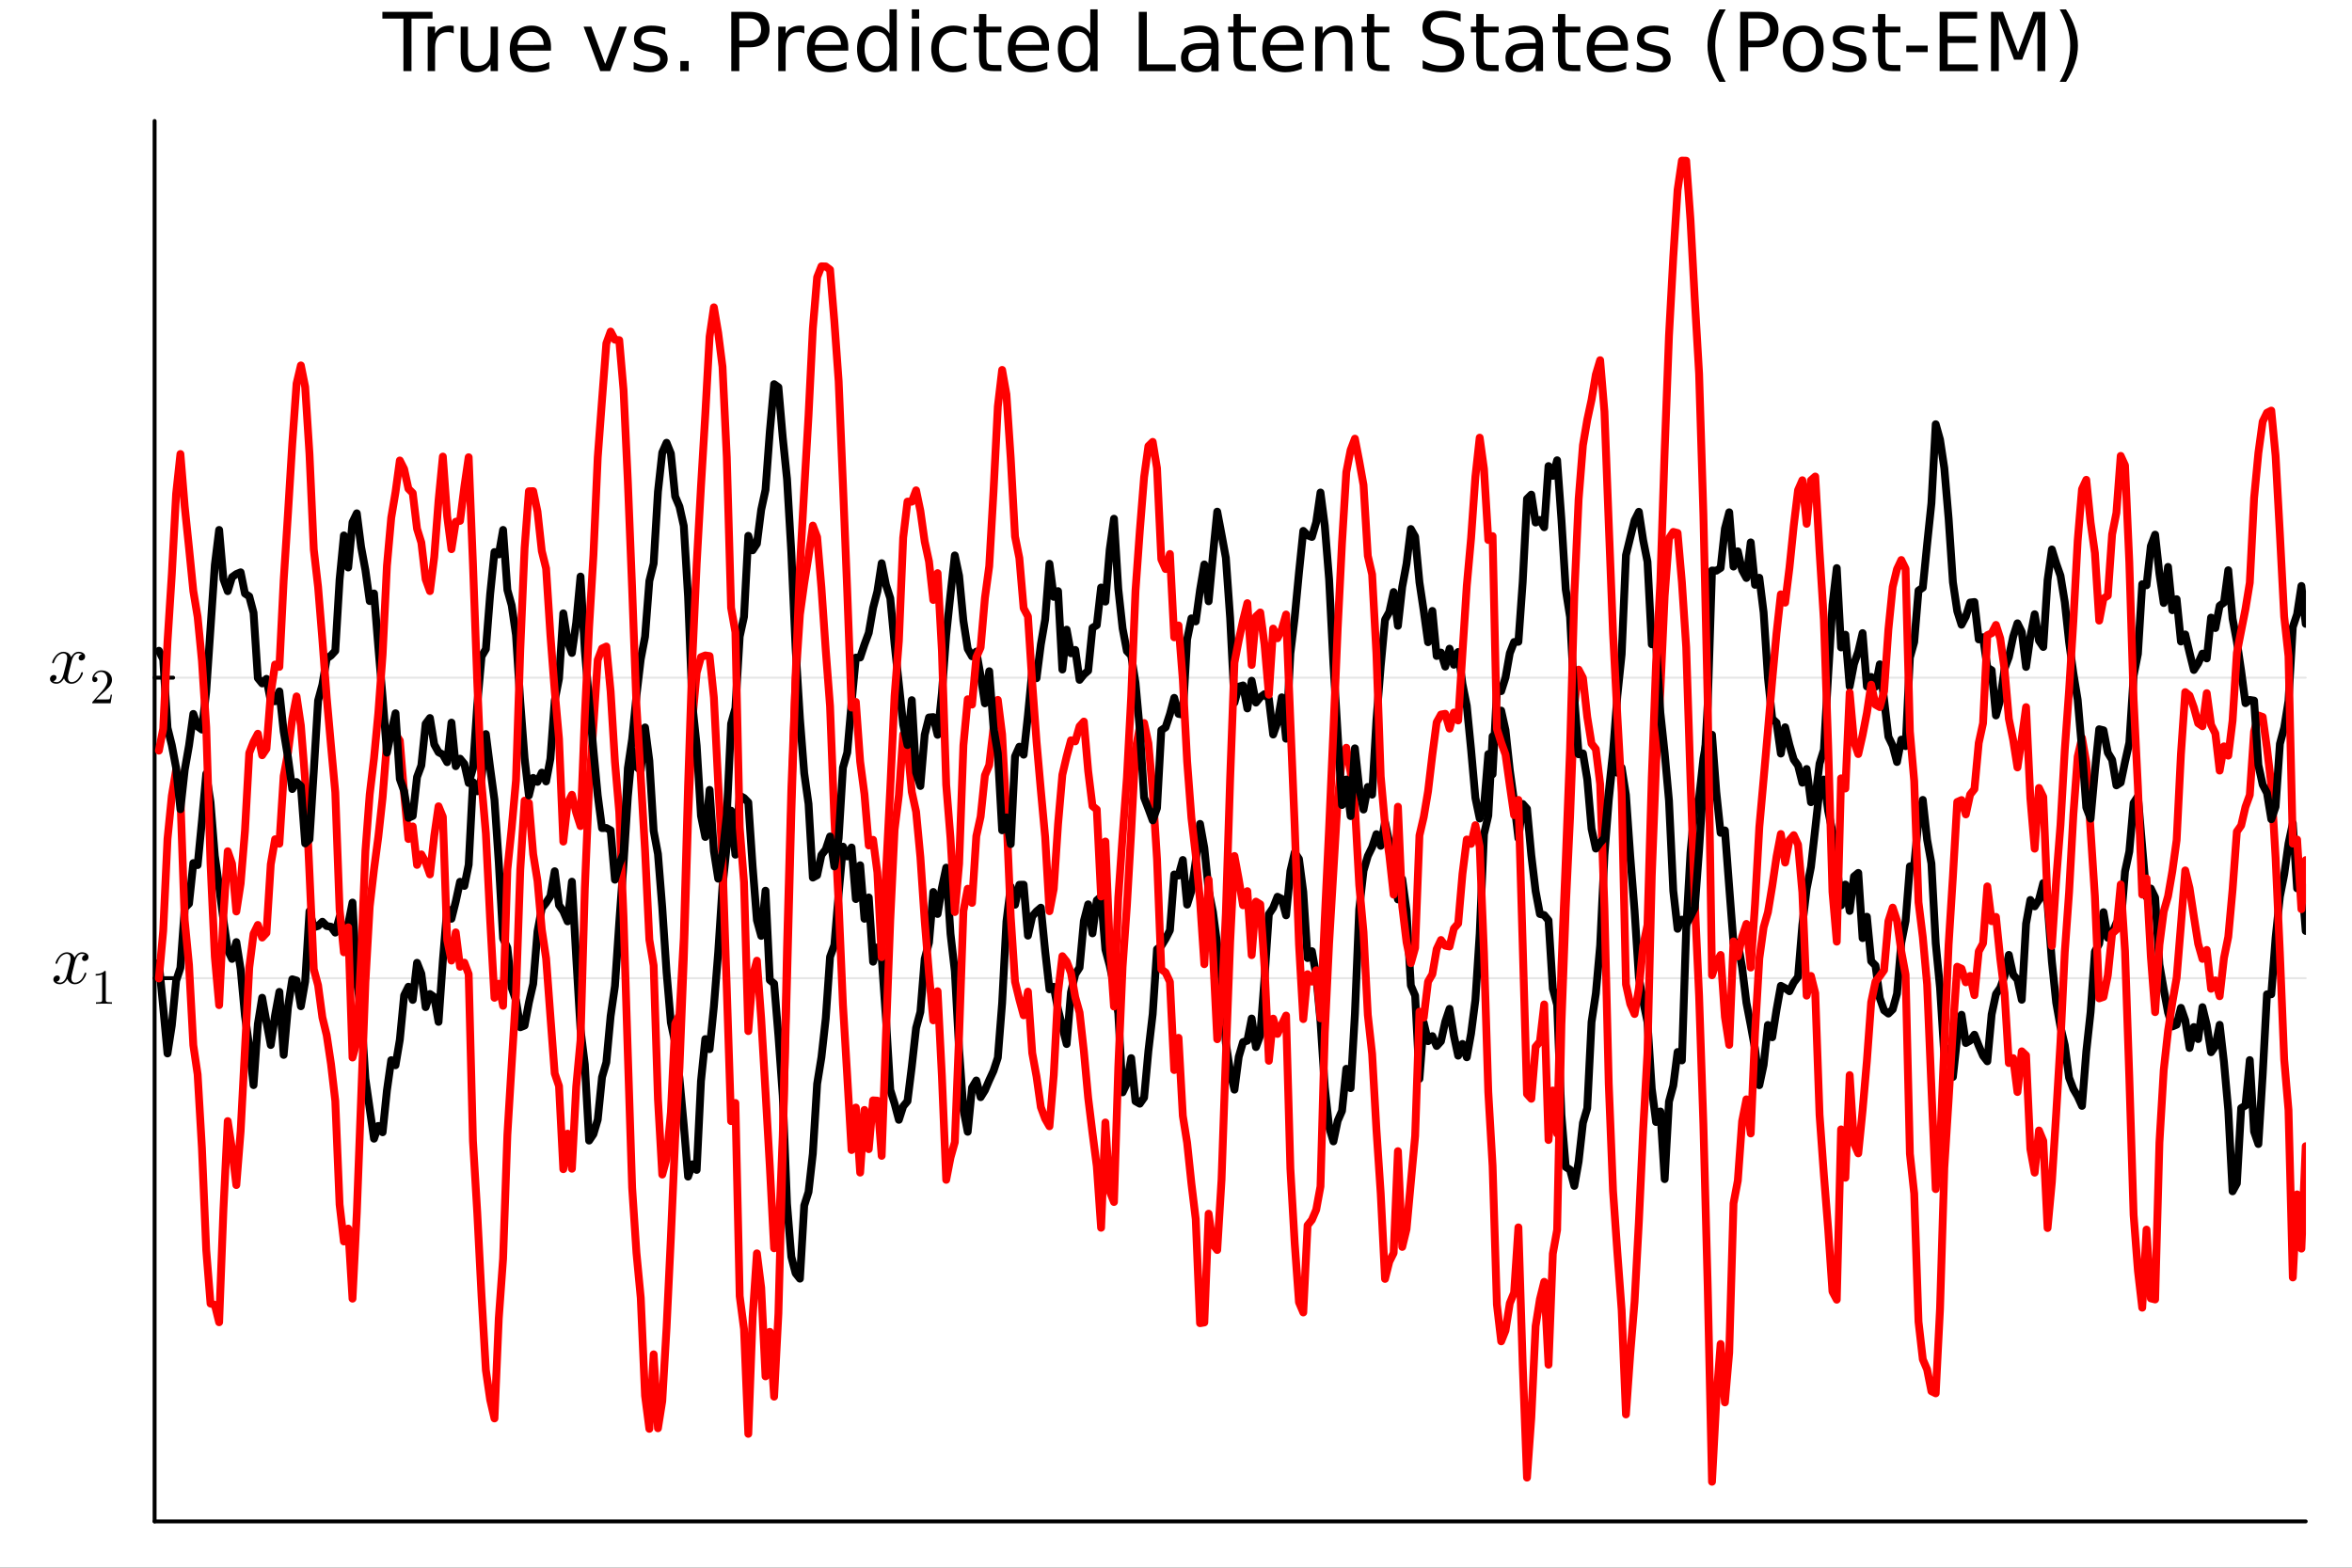 <?xml version="1.0" encoding="utf-8"?>
<svg xmlns="http://www.w3.org/2000/svg" xmlns:xlink="http://www.w3.org/1999/xlink" width="600" height="400" viewBox="0 0 2400 1600">
<rect x="0" y="0" width="2400" height="1600" fill="#333333" stroke="none"/>
<defs>
  <clipPath id="clip490">
    <rect x="0" y="0" width="2400" height="1600"/>
  </clipPath>
</defs>
<path clip-path="url(#clip490)" d="M0 1600 L2400 1600 L2400 0 L0 0  Z" fill="#ffffff" fill-rule="evenodd" fill-opacity="1"/>
<defs>
  <clipPath id="clip491">
    <rect x="480" y="0" width="1681" height="1600"/>
  </clipPath>
</defs>
<path clip-path="url(#clip490)" d="M157.754 1552.76 L2352.76 1552.76 L2352.76 123.472 L157.754 123.472  Z" fill="#ffffff" fill-rule="evenodd" fill-opacity="1"/>
<defs>
  <clipPath id="clip492">
    <rect x="157" y="123" width="2196" height="1430"/>
  </clipPath>
</defs>
<polyline clip-path="url(#clip492)" style="stroke:#000000; stroke-linecap:round; stroke-linejoin:round; stroke-width:2; stroke-opacity:0.1; fill:none" points="157.754,998.333 2352.76,998.333 "/>
<polyline clip-path="url(#clip492)" style="stroke:#000000; stroke-linecap:round; stroke-linejoin:round; stroke-width:2; stroke-opacity:0.1; fill:none" points="157.754,691.638 2352.76,691.638 "/>
<polyline clip-path="url(#clip490)" style="stroke:#000000; stroke-linecap:round; stroke-linejoin:round; stroke-width:4; stroke-opacity:1; fill:none" points="157.754,1552.76 2352.76,1552.76 "/>
<polyline clip-path="url(#clip490)" style="stroke:#000000; stroke-linecap:round; stroke-linejoin:round; stroke-width:4; stroke-opacity:1; fill:none" points="157.754,1552.76 157.754,123.472 "/>
<polyline clip-path="url(#clip490)" style="stroke:#000000; stroke-linecap:round; stroke-linejoin:round; stroke-width:4; stroke-opacity:1; fill:none" points="157.754,998.333 176.651,998.333 "/>
<polyline clip-path="url(#clip490)" style="stroke:#000000; stroke-linecap:round; stroke-linejoin:round; stroke-width:4; stroke-opacity:1; fill:none" points="157.754,691.638 176.651,691.638 "/>
<path clip-path="url(#clip490)" d="M90.285 976.655 Q90.285 978.622 89.055 979.747 Q87.825 980.836 86.42 980.836 Q85.085 980.836 84.382 980.063 Q83.68 979.29 83.68 978.306 Q83.68 976.971 84.663 975.812 Q85.647 974.652 87.123 974.406 Q85.682 973.493 83.539 973.493 Q82.134 973.493 80.904 974.231 Q79.71 974.968 78.972 975.917 Q78.269 976.866 77.637 978.236 Q77.039 979.571 76.793 980.379 Q76.583 981.152 76.407 981.995 L73.948 991.833 Q72.753 996.505 72.753 998.157 Q72.753 1000.19 73.737 1001.56 Q74.721 1002.9 76.688 1002.9 Q77.461 1002.9 78.339 1002.69 Q79.218 1002.44 80.342 1001.81 Q81.501 1001.14 82.52 1000.16 Q83.574 999.14 84.593 997.419 Q85.612 995.697 86.279 993.484 Q86.49 992.711 87.193 992.711 Q88.071 992.711 88.071 993.414 Q88.071 994.011 87.579 995.276 Q87.123 996.505 86.104 998.122 Q85.12 999.703 83.82 1001.14 Q82.52 1002.55 80.588 1003.53 Q78.656 1004.52 76.547 1004.52 Q73.526 1004.52 71.523 1002.9 Q69.521 1001.28 68.783 999.035 Q68.607 999.351 68.361 999.773 Q68.115 1000.19 67.378 1001.14 Q66.675 1002.06 65.867 1002.76 Q65.059 1003.43 63.794 1003.95 Q62.564 1004.52 61.229 1004.52 Q59.543 1004.52 58.032 1004.02 Q56.556 1003.53 55.502 1002.41 Q54.448 1001.28 54.448 999.738 Q54.448 998.016 55.608 996.822 Q56.802 995.592 58.419 995.592 Q59.437 995.592 60.245 996.189 Q61.089 996.787 61.089 998.086 Q61.089 999.527 60.105 1000.62 Q59.121 1001.71 57.716 1001.99 Q59.156 1002.9 61.299 1002.9 Q63.618 1002.9 65.445 1000.86 Q67.272 998.824 68.15 995.416 Q70.329 987.23 71.172 983.576 Q72.015 979.887 72.015 978.306 Q72.015 976.831 71.629 975.812 Q71.242 974.793 70.575 974.336 Q69.942 973.844 69.345 973.669 Q68.783 973.493 68.15 973.493 Q67.097 973.493 65.902 973.914 Q64.743 974.336 63.337 975.32 Q61.967 976.268 60.667 978.236 Q59.367 980.203 58.489 982.909 Q58.313 983.717 57.54 983.717 Q56.697 983.682 56.697 982.979 Q56.697 982.382 57.154 981.152 Q57.645 979.887 58.629 978.306 Q59.648 976.725 60.948 975.32 Q62.283 973.879 64.216 972.896 Q66.183 971.912 68.291 971.912 Q69.24 971.912 70.153 972.123 Q71.102 972.298 72.226 972.825 Q73.385 973.352 74.404 974.512 Q75.423 975.671 76.056 977.358 Q76.477 976.55 77.039 975.777 Q77.637 975.004 78.55 974.055 Q79.499 973.071 80.799 972.509 Q82.134 971.912 83.609 971.912 Q85.05 971.912 86.455 972.298 Q87.861 972.65 89.055 973.809 Q90.285 974.933 90.285 976.655 Z" fill="#000000" fill-rule="nonzero" fill-opacity="1" /><path clip-path="url(#clip490)" d="M97.613 995.692 L97.613 994.118 Q103.663 994.118 106.786 990.896 Q107.647 990.896 107.794 991.093 Q107.942 991.289 107.942 992.199 L107.942 1020.46 Q107.942 1021.96 108.68 1022.42 Q109.418 1022.89 112.639 1022.89 L114.238 1022.89 L114.238 1024.44 Q112.467 1024.29 106.073 1024.29 Q99.679 1024.29 97.933 1024.44 L97.933 1022.89 L99.531 1022.89 Q102.704 1022.89 103.466 1022.45 Q104.228 1021.98 104.228 1020.46 L104.228 994.364 Q101.597 995.692 97.613 995.692 Z" fill="#000000" fill-rule="nonzero" fill-opacity="1" /><path clip-path="url(#clip490)" d="M86.829 669.96 Q86.829 671.928 85.599 673.052 Q84.369 674.141 82.964 674.141 Q81.629 674.141 80.926 673.368 Q80.223 672.595 80.223 671.612 Q80.223 670.276 81.207 669.117 Q82.191 667.958 83.666 667.712 Q82.226 666.798 80.083 666.798 Q78.677 666.798 77.448 667.536 Q76.253 668.274 75.515 669.222 Q74.813 670.171 74.18 671.541 Q73.583 672.876 73.337 673.684 Q73.126 674.457 72.951 675.301 L70.491 685.138 Q69.297 689.811 69.297 691.462 Q69.297 693.5 70.281 694.87 Q71.264 696.205 73.232 696.205 Q74.005 696.205 74.883 695.994 Q75.761 695.748 76.886 695.116 Q78.045 694.448 79.064 693.465 Q80.118 692.446 81.137 690.724 Q82.156 689.003 82.823 686.789 Q83.034 686.016 83.737 686.016 Q84.615 686.016 84.615 686.719 Q84.615 687.316 84.123 688.581 Q83.666 689.811 82.648 691.427 Q81.664 693.008 80.364 694.448 Q79.064 695.854 77.132 696.838 Q75.199 697.821 73.091 697.821 Q70.07 697.821 68.067 696.205 Q66.064 694.589 65.327 692.34 Q65.151 692.657 64.905 693.078 Q64.659 693.5 63.921 694.448 Q63.219 695.362 62.411 696.065 Q61.602 696.732 60.338 697.259 Q59.108 697.821 57.773 697.821 Q56.087 697.821 54.576 697.329 Q53.1 696.838 52.046 695.713 Q50.992 694.589 50.992 693.043 Q50.992 691.322 52.151 690.127 Q53.346 688.897 54.962 688.897 Q55.981 688.897 56.789 689.495 Q57.632 690.092 57.632 691.392 Q57.632 692.832 56.649 693.921 Q55.665 695.011 54.26 695.292 Q55.7 696.205 57.843 696.205 Q60.162 696.205 61.989 694.167 Q63.816 692.13 64.694 688.722 Q66.873 680.536 67.716 676.882 Q68.559 673.193 68.559 671.612 Q68.559 670.136 68.172 669.117 Q67.786 668.098 67.118 667.641 Q66.486 667.15 65.889 666.974 Q65.327 666.798 64.694 666.798 Q63.64 666.798 62.446 667.22 Q61.286 667.641 59.881 668.625 Q58.511 669.574 57.211 671.541 Q55.911 673.509 55.032 676.214 Q54.857 677.022 54.084 677.022 Q53.241 676.987 53.241 676.284 Q53.241 675.687 53.697 674.457 Q54.189 673.193 55.173 671.612 Q56.192 670.031 57.492 668.625 Q58.827 667.185 60.759 666.201 Q62.727 665.217 64.835 665.217 Q65.783 665.217 66.697 665.428 Q67.645 665.604 68.77 666.131 Q69.929 666.658 70.948 667.817 Q71.967 668.977 72.599 670.663 Q73.021 669.855 73.583 669.082 Q74.18 668.309 75.094 667.36 Q76.042 666.377 77.342 665.815 Q78.677 665.217 80.153 665.217 Q81.594 665.217 82.999 665.604 Q84.404 665.955 85.599 667.114 Q86.829 668.239 86.829 669.96 Z" fill="#000000" fill-rule="nonzero" fill-opacity="1" /><path clip-path="url(#clip490)" d="M94.156 717.747 Q94.156 716.837 94.23 716.566 Q94.329 716.296 94.722 715.878 L104.387 705.106 Q109.675 699.154 109.675 693.965 Q109.675 690.596 107.904 688.185 Q106.158 685.775 102.936 685.775 Q100.723 685.775 98.854 687.128 Q96.985 688.481 96.124 690.891 Q96.272 690.842 96.788 690.842 Q98.042 690.842 98.731 691.629 Q99.444 692.416 99.444 693.473 Q99.444 694.826 98.559 695.49 Q97.698 696.129 96.837 696.129 Q96.493 696.129 96.026 696.055 Q95.583 695.982 94.87 695.293 Q94.156 694.58 94.156 693.326 Q94.156 689.809 96.813 687.005 Q99.493 684.201 103.576 684.201 Q108.199 684.201 111.224 686.956 Q114.274 689.686 114.274 693.965 Q114.274 695.465 113.807 696.842 Q113.364 698.195 112.749 699.253 Q112.159 700.31 110.536 702.007 Q108.913 703.704 107.609 704.909 Q106.306 706.114 103.379 708.672 L98.042 713.861 L107.117 713.861 Q111.544 713.861 111.888 713.468 Q112.38 712.754 112.995 708.992 L114.274 708.992 L112.848 717.747 L94.156 717.747 Z" fill="#000000" fill-rule="nonzero" fill-opacity="1" /><path clip-path="url(#clip490)" d="M390.184 12.096 L441.347 12.096 L441.347 18.983 L419.877 18.983 L419.877 72.576 L411.654 72.576 L411.654 18.983 L390.184 18.983 L390.184 12.096 Z" fill="#000000" fill-rule="nonzero" fill-opacity="1" /><path clip-path="url(#clip490)" d="M463.019 34.173 Q461.764 33.444 460.265 33.12 Q458.807 32.756 457.024 32.756 Q450.705 32.756 447.302 36.888 Q443.94 40.979 443.94 48.676 L443.94 72.576 L436.446 72.576 L436.446 27.206 L443.94 27.206 L443.94 34.254 Q446.289 30.122 450.057 28.138 Q453.824 26.112 459.212 26.112 Q459.981 26.112 460.913 26.234 Q461.845 26.315 462.979 26.517 L463.019 34.173 Z" fill="#000000" fill-rule="nonzero" fill-opacity="1" /><path clip-path="url(#clip490)" d="M470.068 54.671 L470.068 27.206 L477.522 27.206 L477.522 54.387 Q477.522 60.828 480.033 64.069 Q482.545 67.269 487.568 67.269 Q493.604 67.269 497.088 63.421 Q500.612 59.573 500.612 52.929 L500.612 27.206 L508.066 27.206 L508.066 72.576 L500.612 72.576 L500.612 65.608 Q497.898 69.74 494.292 71.766 Q490.728 73.751 485.988 73.751 Q478.17 73.751 474.119 68.89 Q470.068 64.029 470.068 54.671 M488.824 26.112 L488.824 26.112 Z" fill="#000000" fill-rule="nonzero" fill-opacity="1" /><path clip-path="url(#clip490)" d="M562.226 48.028 L562.226 51.673 L527.955 51.673 Q528.442 59.37 532.573 63.421 Q536.746 67.431 544.159 67.431 Q548.453 67.431 552.463 66.378 Q556.514 65.325 560.484 63.218 L560.484 70.267 Q556.474 71.968 552.261 72.86 Q548.048 73.751 543.713 73.751 Q532.857 73.751 526.497 67.431 Q520.178 61.112 520.178 50.337 Q520.178 39.197 526.173 32.675 Q532.209 26.112 542.417 26.112 Q551.572 26.112 556.879 32.026 Q562.226 37.9 562.226 48.028 M554.772 45.84 Q554.691 39.723 551.329 36.077 Q548.007 32.431 542.498 32.431 Q536.26 32.431 532.492 35.956 Q528.766 39.48 528.199 45.88 L554.772 45.84 Z" fill="#000000" fill-rule="nonzero" fill-opacity="1" /><path clip-path="url(#clip490)" d="M595.484 27.206 L603.383 27.206 L617.561 65.284 L631.74 27.206 L639.639 27.206 L622.625 72.576 L612.498 72.576 L595.484 27.206 Z" fill="#000000" fill-rule="nonzero" fill-opacity="1" /><path clip-path="url(#clip490)" d="M678.852 28.543 L678.852 35.591 Q675.692 33.971 672.289 33.161 Q668.886 32.35 665.241 32.35 Q659.691 32.35 656.896 34.052 Q654.141 35.753 654.141 39.156 Q654.141 41.749 656.126 43.248 Q658.111 44.706 664.106 46.043 L666.658 46.61 Q674.598 48.311 677.92 51.43 Q681.282 54.509 681.282 60.059 Q681.282 66.378 676.259 70.064 Q671.276 73.751 662.526 73.751 Q658.881 73.751 654.911 73.022 Q650.981 72.333 646.606 70.915 L646.606 63.218 Q650.738 65.365 654.749 66.459 Q658.759 67.512 662.689 67.512 Q667.955 67.512 670.79 65.73 Q673.626 63.907 673.626 60.626 Q673.626 57.588 671.56 55.967 Q669.535 54.347 662.608 52.848 L660.015 52.24 Q653.088 50.782 650.009 47.785 Q646.931 44.746 646.931 39.48 Q646.931 33.08 651.468 29.596 Q656.005 26.112 664.349 26.112 Q668.481 26.112 672.127 26.72 Q675.773 27.327 678.852 28.543 Z" fill="#000000" fill-rule="nonzero" fill-opacity="1" /><path clip-path="url(#clip490)" d="M694.205 62.287 L702.752 62.287 L702.752 72.576 L694.205 72.576 L694.205 62.287 Z" fill="#000000" fill-rule="nonzero" fill-opacity="1" /><path clip-path="url(#clip490)" d="M754.401 18.82 L754.401 41.546 L764.69 41.546 Q770.402 41.546 773.521 38.589 Q776.64 35.632 776.64 30.163 Q776.64 24.735 773.521 21.778 Q770.402 18.82 764.69 18.82 L754.401 18.82 M746.218 12.096 L764.69 12.096 Q774.858 12.096 780.043 16.714 Q785.269 21.292 785.269 30.163 Q785.269 39.115 780.043 43.693 Q774.858 48.271 764.69 48.271 L754.401 48.271 L754.401 72.576 L746.218 72.576 L746.218 12.096 Z" fill="#000000" fill-rule="nonzero" fill-opacity="1" /><path clip-path="url(#clip490)" d="M820.755 34.173 Q819.499 33.444 818 33.12 Q816.542 32.756 814.759 32.756 Q808.44 32.756 805.037 36.888 Q801.675 40.979 801.675 48.676 L801.675 72.576 L794.181 72.576 L794.181 27.206 L801.675 27.206 L801.675 34.254 Q804.025 30.122 807.792 28.138 Q811.559 26.112 816.947 26.112 Q817.717 26.112 818.648 26.234 Q819.58 26.315 820.714 26.517 L820.755 34.173 Z" fill="#000000" fill-rule="nonzero" fill-opacity="1" /><path clip-path="url(#clip490)" d="M865.558 48.028 L865.558 51.673 L831.287 51.673 Q831.773 59.37 835.905 63.421 Q840.078 67.431 847.491 67.431 Q851.785 67.431 855.795 66.378 Q859.846 65.325 863.816 63.218 L863.816 70.267 Q859.806 71.968 855.593 72.86 Q851.38 73.751 847.045 73.751 Q836.189 73.751 829.829 67.431 Q823.509 61.112 823.509 50.337 Q823.509 39.197 829.505 32.675 Q835.541 26.112 845.749 26.112 Q854.904 26.112 860.211 32.026 Q865.558 37.9 865.558 48.028 M858.104 45.84 Q858.023 39.723 854.661 36.077 Q851.339 32.431 845.83 32.431 Q839.592 32.431 835.824 35.956 Q832.097 39.48 831.53 45.88 L858.104 45.84 Z" fill="#000000" fill-rule="nonzero" fill-opacity="1" /><path clip-path="url(#clip490)" d="M907.647 34.092 L907.647 9.544 L915.1 9.544 L915.1 72.576 L907.647 72.576 L907.647 65.77 Q905.297 69.821 901.692 71.806 Q898.127 73.751 893.104 73.751 Q884.881 73.751 879.695 67.188 Q874.551 60.626 874.551 49.931 Q874.551 39.237 879.695 32.675 Q884.881 26.112 893.104 26.112 Q898.127 26.112 901.692 28.097 Q905.297 30.041 907.647 34.092 M882.248 49.931 Q882.248 58.155 885.61 62.854 Q889.013 67.512 894.927 67.512 Q900.841 67.512 904.244 62.854 Q907.647 58.155 907.647 49.931 Q907.647 41.708 904.244 37.05 Q900.841 32.35 894.927 32.35 Q889.013 32.35 885.61 37.05 Q882.248 41.708 882.248 49.931 Z" fill="#000000" fill-rule="nonzero" fill-opacity="1" /><path clip-path="url(#clip490)" d="M930.453 27.206 L937.907 27.206 L937.907 72.576 L930.453 72.576 L930.453 27.206 M930.453 9.544 L937.907 9.544 L937.907 18.983 L930.453 18.983 L930.453 9.544 Z" fill="#000000" fill-rule="nonzero" fill-opacity="1" /><path clip-path="url(#clip490)" d="M986.153 28.948 L986.153 35.915 Q982.994 34.173 979.793 33.323 Q976.634 32.431 973.393 32.431 Q966.142 32.431 962.131 37.05 Q958.121 41.627 958.121 49.931 Q958.121 58.236 962.131 62.854 Q966.142 67.431 973.393 67.431 Q976.634 67.431 979.793 66.581 Q982.994 65.689 986.153 63.948 L986.153 70.834 Q983.034 72.292 979.672 73.022 Q976.35 73.751 972.583 73.751 Q962.334 73.751 956.298 67.31 Q950.262 60.869 950.262 49.931 Q950.262 38.832 956.339 32.472 Q962.455 26.112 973.069 26.112 Q976.512 26.112 979.793 26.841 Q983.075 27.53 986.153 28.948 Z" fill="#000000" fill-rule="nonzero" fill-opacity="1" /><path clip-path="url(#clip490)" d="M1006.49 14.324 L1006.49 27.206 L1021.84 27.206 L1021.84 32.999 L1006.49 32.999 L1006.49 57.628 Q1006.49 63.178 1007.99 64.758 Q1009.53 66.338 1014.19 66.338 L1021.84 66.338 L1021.84 72.576 L1014.19 72.576 Q1005.56 72.576 1002.28 69.376 Q998.995 66.135 998.995 57.628 L998.995 32.999 L993.526 32.999 L993.526 27.206 L998.995 27.206 L998.995 14.324 L1006.49 14.324 Z" fill="#000000" fill-rule="nonzero" fill-opacity="1" /><path clip-path="url(#clip490)" d="M1070.45 48.028 L1070.45 51.673 L1036.18 51.673 Q1036.67 59.37 1040.8 63.421 Q1044.97 67.431 1052.39 67.431 Q1056.68 67.431 1060.69 66.378 Q1064.74 65.325 1068.71 63.218 L1068.71 70.267 Q1064.7 71.968 1060.49 72.86 Q1056.27 73.751 1051.94 73.751 Q1041.08 73.751 1034.72 67.431 Q1028.4 61.112 1028.4 50.337 Q1028.4 39.197 1034.4 32.675 Q1040.44 26.112 1050.64 26.112 Q1059.8 26.112 1065.11 32.026 Q1070.45 37.9 1070.45 48.028 M1063 45.84 Q1062.92 39.723 1059.56 36.077 Q1056.23 32.431 1050.72 32.431 Q1044.49 32.431 1040.72 35.956 Q1036.99 39.48 1036.42 45.88 L1063 45.84 Z" fill="#000000" fill-rule="nonzero" fill-opacity="1" /><path clip-path="url(#clip490)" d="M1112.54 34.092 L1112.54 9.544 L1120 9.544 L1120 72.576 L1112.54 72.576 L1112.54 65.77 Q1110.19 69.821 1106.59 71.806 Q1103.02 73.751 1098 73.751 Q1089.78 73.751 1084.59 67.188 Q1079.45 60.626 1079.45 49.931 Q1079.45 39.237 1084.59 32.675 Q1089.78 26.112 1098 26.112 Q1103.02 26.112 1106.59 28.097 Q1110.19 30.041 1112.54 34.092 M1087.14 49.931 Q1087.14 58.155 1090.5 62.854 Q1093.91 67.512 1099.82 67.512 Q1105.74 67.512 1109.14 62.854 Q1112.54 58.155 1112.54 49.931 Q1112.54 41.708 1109.14 37.05 Q1105.74 32.35 1099.82 32.35 Q1093.91 32.35 1090.5 37.05 Q1087.14 41.708 1087.14 49.931 Z" fill="#000000" fill-rule="nonzero" fill-opacity="1" /><path clip-path="url(#clip490)" d="M1162.04 12.096 L1170.23 12.096 L1170.23 65.689 L1199.68 65.689 L1199.68 72.576 L1162.04 72.576 L1162.04 12.096 Z" fill="#000000" fill-rule="nonzero" fill-opacity="1" /><path clip-path="url(#clip490)" d="M1228.56 49.769 Q1219.53 49.769 1216.04 51.835 Q1212.56 53.901 1212.56 58.884 Q1212.56 62.854 1215.15 65.203 Q1217.78 67.512 1222.28 67.512 Q1228.48 67.512 1232.21 63.137 Q1235.97 58.722 1235.97 51.43 L1235.97 49.769 L1228.56 49.769 M1243.43 46.691 L1243.43 72.576 L1235.97 72.576 L1235.97 65.689 Q1233.42 69.821 1229.61 71.806 Q1225.8 73.751 1220.3 73.751 Q1213.33 73.751 1209.2 69.862 Q1205.1 65.933 1205.1 59.37 Q1205.1 51.714 1210.21 47.825 Q1215.35 43.936 1225.52 43.936 L1235.97 43.936 L1235.97 43.207 Q1235.97 38.062 1232.57 35.267 Q1229.21 32.431 1223.09 32.431 Q1219.2 32.431 1215.52 33.363 Q1211.83 34.295 1208.43 36.158 L1208.43 29.272 Q1212.52 27.692 1216.37 26.922 Q1220.21 26.112 1223.86 26.112 Q1233.7 26.112 1238.57 31.216 Q1243.43 36.32 1243.43 46.691 Z" fill="#000000" fill-rule="nonzero" fill-opacity="1" /><path clip-path="url(#clip490)" d="M1266.15 14.324 L1266.15 27.206 L1281.5 27.206 L1281.5 32.999 L1266.15 32.999 L1266.15 57.628 Q1266.15 63.178 1267.65 64.758 Q1269.19 66.338 1273.85 66.338 L1281.5 66.338 L1281.5 72.576 L1273.85 72.576 Q1265.22 72.576 1261.94 69.376 Q1258.66 66.135 1258.66 57.628 L1258.66 32.999 L1253.19 32.999 L1253.19 27.206 L1258.66 27.206 L1258.66 14.324 L1266.15 14.324 Z" fill="#000000" fill-rule="nonzero" fill-opacity="1" /><path clip-path="url(#clip490)" d="M1330.12 48.028 L1330.12 51.673 L1295.84 51.673 Q1296.33 59.37 1300.46 63.421 Q1304.64 67.431 1312.05 67.431 Q1316.34 67.431 1320.35 66.378 Q1324.4 65.325 1328.37 63.218 L1328.37 70.267 Q1324.36 71.968 1320.15 72.86 Q1315.94 73.751 1311.6 73.751 Q1300.75 73.751 1294.39 67.431 Q1288.07 61.112 1288.07 50.337 Q1288.07 39.197 1294.06 32.675 Q1300.1 26.112 1310.31 26.112 Q1319.46 26.112 1324.77 32.026 Q1330.12 37.9 1330.12 48.028 M1322.66 45.84 Q1322.58 39.723 1319.22 36.077 Q1315.9 32.431 1310.39 32.431 Q1304.15 32.431 1300.38 35.956 Q1296.66 39.48 1296.09 45.88 L1322.66 45.84 Z" fill="#000000" fill-rule="nonzero" fill-opacity="1" /><path clip-path="url(#clip490)" d="M1380.06 45.192 L1380.06 72.576 L1372.61 72.576 L1372.61 45.435 Q1372.61 38.994 1370.1 35.794 Q1367.59 32.594 1362.56 32.594 Q1356.53 32.594 1353.04 36.442 Q1349.56 40.29 1349.56 46.934 L1349.56 72.576 L1342.07 72.576 L1342.07 27.206 L1349.56 27.206 L1349.56 34.254 Q1352.23 30.163 1355.84 28.138 Q1359.48 26.112 1364.22 26.112 Q1372.04 26.112 1376.05 30.973 Q1380.06 35.794 1380.06 45.192 Z" fill="#000000" fill-rule="nonzero" fill-opacity="1" /><path clip-path="url(#clip490)" d="M1402.3 14.324 L1402.3 27.206 L1417.66 27.206 L1417.66 32.999 L1402.3 32.999 L1402.3 57.628 Q1402.3 63.178 1403.8 64.758 Q1405.34 66.338 1410 66.338 L1417.66 66.338 L1417.66 72.576 L1410 72.576 Q1401.37 72.576 1398.09 69.376 Q1394.81 66.135 1394.81 57.628 L1394.81 32.999 L1389.34 32.999 L1389.34 27.206 L1394.81 27.206 L1394.81 14.324 L1402.3 14.324 Z" fill="#000000" fill-rule="nonzero" fill-opacity="1" /><path clip-path="url(#clip490)" d="M1490.41 14.081 L1490.41 22.061 Q1485.75 19.833 1481.62 18.739 Q1477.49 17.646 1473.64 17.646 Q1466.96 17.646 1463.31 20.238 Q1459.7 22.831 1459.7 27.611 Q1459.7 31.621 1462.09 33.687 Q1464.52 35.713 1471.25 36.969 L1476.19 37.981 Q1485.35 39.723 1489.68 44.139 Q1494.06 48.514 1494.06 55.886 Q1494.06 64.677 1488.14 69.214 Q1482.27 73.751 1470.88 73.751 Q1466.59 73.751 1461.73 72.778 Q1456.91 71.806 1451.72 69.902 L1451.72 61.477 Q1456.71 64.272 1461.49 65.689 Q1466.27 67.107 1470.88 67.107 Q1477.89 67.107 1481.7 64.353 Q1485.51 61.598 1485.51 56.494 Q1485.51 52.038 1482.75 49.526 Q1480.04 47.015 1473.8 45.759 L1468.82 44.787 Q1459.66 42.964 1455.57 39.075 Q1451.48 35.186 1451.48 28.259 Q1451.48 20.238 1457.11 15.62 Q1462.78 11.002 1472.71 11.002 Q1476.96 11.002 1481.38 11.772 Q1485.79 12.542 1490.41 14.081 Z" fill="#000000" fill-rule="nonzero" fill-opacity="1" /><path clip-path="url(#clip490)" d="M1513.86 14.324 L1513.86 27.206 L1529.22 27.206 L1529.22 32.999 L1513.86 32.999 L1513.86 57.628 Q1513.86 63.178 1515.36 64.758 Q1516.9 66.338 1521.56 66.338 L1529.22 66.338 L1529.22 72.576 L1521.56 72.576 Q1512.93 72.576 1509.65 69.376 Q1506.37 66.135 1506.37 57.628 L1506.37 32.999 L1500.9 32.999 L1500.9 27.206 L1506.37 27.206 L1506.37 14.324 L1513.86 14.324 Z" fill="#000000" fill-rule="nonzero" fill-opacity="1" /><path clip-path="url(#clip490)" d="M1559.64 49.769 Q1550.61 49.769 1547.12 51.835 Q1543.64 53.901 1543.64 58.884 Q1543.64 62.854 1546.23 65.203 Q1548.86 67.512 1553.36 67.512 Q1559.56 67.512 1563.29 63.137 Q1567.05 58.722 1567.05 51.43 L1567.05 49.769 L1559.64 49.769 M1574.51 46.691 L1574.51 72.576 L1567.05 72.576 L1567.05 65.689 Q1564.5 69.821 1560.69 71.806 Q1556.89 73.751 1551.38 73.751 Q1544.41 73.751 1540.28 69.862 Q1536.19 65.933 1536.19 59.37 Q1536.19 51.714 1541.29 47.825 Q1546.43 43.936 1556.6 43.936 L1567.05 43.936 L1567.05 43.207 Q1567.05 38.062 1563.65 35.267 Q1560.29 32.431 1554.17 32.431 Q1550.28 32.431 1546.6 33.363 Q1542.91 34.295 1539.51 36.158 L1539.51 29.272 Q1543.6 27.692 1547.45 26.922 Q1551.29 26.112 1554.94 26.112 Q1564.78 26.112 1569.65 31.216 Q1574.51 36.32 1574.51 46.691 Z" fill="#000000" fill-rule="nonzero" fill-opacity="1" /><path clip-path="url(#clip490)" d="M1597.23 14.324 L1597.23 27.206 L1612.59 27.206 L1612.59 32.999 L1597.23 32.999 L1597.23 57.628 Q1597.23 63.178 1598.73 64.758 Q1600.27 66.338 1604.93 66.338 L1612.59 66.338 L1612.59 72.576 L1604.93 72.576 Q1596.3 72.576 1593.02 69.376 Q1589.74 66.135 1589.74 57.628 L1589.74 32.999 L1584.27 32.999 L1584.27 27.206 L1589.74 27.206 L1589.74 14.324 L1597.23 14.324 Z" fill="#000000" fill-rule="nonzero" fill-opacity="1" /><path clip-path="url(#clip490)" d="M1661.2 48.028 L1661.2 51.673 L1626.93 51.673 Q1627.41 59.37 1631.54 63.421 Q1635.72 67.431 1643.13 67.431 Q1647.42 67.431 1651.43 66.378 Q1655.48 65.325 1659.45 63.218 L1659.45 70.267 Q1655.44 71.968 1651.23 72.86 Q1647.02 73.751 1642.68 73.751 Q1631.83 73.751 1625.47 67.431 Q1619.15 61.112 1619.15 50.337 Q1619.15 39.197 1625.14 32.675 Q1631.18 26.112 1641.39 26.112 Q1650.54 26.112 1655.85 32.026 Q1661.2 37.9 1661.2 48.028 M1653.74 45.84 Q1653.66 39.723 1650.3 36.077 Q1646.98 32.431 1641.47 32.431 Q1635.23 32.431 1631.46 35.956 Q1627.74 39.48 1627.17 45.88 L1653.74 45.84 Z" fill="#000000" fill-rule="nonzero" fill-opacity="1" /><path clip-path="url(#clip490)" d="M1702.35 28.543 L1702.35 35.591 Q1699.19 33.971 1695.79 33.161 Q1692.39 32.35 1688.74 32.35 Q1683.19 32.35 1680.4 34.052 Q1677.64 35.753 1677.64 39.156 Q1677.64 41.749 1679.63 43.248 Q1681.61 44.706 1687.61 46.043 L1690.16 46.61 Q1698.1 48.311 1701.42 51.43 Q1704.78 54.509 1704.78 60.059 Q1704.78 66.378 1699.76 70.064 Q1694.78 73.751 1686.03 73.751 Q1682.38 73.751 1678.41 73.022 Q1674.48 72.333 1670.11 70.915 L1670.11 63.218 Q1674.24 65.365 1678.25 66.459 Q1682.26 67.512 1686.19 67.512 Q1691.46 67.512 1694.29 65.73 Q1697.13 63.907 1697.13 60.626 Q1697.13 57.588 1695.06 55.967 Q1693.04 54.347 1686.11 52.848 L1683.52 52.24 Q1676.59 50.782 1673.51 47.785 Q1670.43 44.746 1670.43 39.48 Q1670.43 33.08 1674.97 29.596 Q1679.51 26.112 1687.85 26.112 Q1691.98 26.112 1695.63 26.72 Q1699.27 27.327 1702.35 28.543 Z" fill="#000000" fill-rule="nonzero" fill-opacity="1" /><path clip-path="url(#clip490)" d="M1760.93 9.625 Q1755.5 18.942 1752.87 28.057 Q1750.23 37.171 1750.23 46.529 Q1750.23 55.886 1752.87 65.082 Q1755.54 74.237 1760.93 83.513 L1754.45 83.513 Q1748.37 73.994 1745.33 64.798 Q1742.34 55.603 1742.34 46.529 Q1742.34 37.495 1745.33 28.34 Q1748.33 19.185 1754.45 9.625 L1760.93 9.625 Z" fill="#000000" fill-rule="nonzero" fill-opacity="1" /><path clip-path="url(#clip490)" d="M1783.9 18.82 L1783.9 41.546 L1794.19 41.546 Q1799.9 41.546 1803.02 38.589 Q1806.14 35.632 1806.14 30.163 Q1806.14 24.735 1803.02 21.778 Q1799.9 18.82 1794.19 18.82 L1783.9 18.82 M1775.71 12.096 L1794.19 12.096 Q1804.35 12.096 1809.54 16.714 Q1814.77 21.292 1814.77 30.163 Q1814.77 39.115 1809.54 43.693 Q1804.35 48.271 1794.19 48.271 L1783.9 48.271 L1783.9 72.576 L1775.71 72.576 L1775.71 12.096 Z" fill="#000000" fill-rule="nonzero" fill-opacity="1" /><path clip-path="url(#clip490)" d="M1840.04 32.431 Q1834.05 32.431 1830.56 37.131 Q1827.08 41.789 1827.08 49.931 Q1827.08 58.074 1830.52 62.773 Q1834.01 67.431 1840.04 67.431 Q1846 67.431 1849.48 62.732 Q1852.97 58.033 1852.97 49.931 Q1852.97 41.87 1849.48 37.171 Q1846 32.431 1840.04 32.431 M1840.04 26.112 Q1849.77 26.112 1855.32 32.431 Q1860.86 38.751 1860.86 49.931 Q1860.86 61.071 1855.32 67.431 Q1849.77 73.751 1840.04 73.751 Q1830.28 73.751 1824.73 67.431 Q1819.22 61.071 1819.22 49.931 Q1819.22 38.751 1824.73 32.431 Q1830.28 26.112 1840.04 26.112 Z" fill="#000000" fill-rule="nonzero" fill-opacity="1" /><path clip-path="url(#clip490)" d="M1902.14 28.543 L1902.14 35.591 Q1898.98 33.971 1895.58 33.161 Q1892.18 32.35 1888.53 32.35 Q1882.98 32.35 1880.19 34.052 Q1877.43 35.753 1877.43 39.156 Q1877.43 41.749 1879.42 43.248 Q1881.4 44.706 1887.4 46.043 L1889.95 46.61 Q1897.89 48.311 1901.21 51.43 Q1904.57 54.509 1904.57 60.059 Q1904.57 66.378 1899.55 70.064 Q1894.57 73.751 1885.82 73.751 Q1882.17 73.751 1878.2 73.022 Q1874.27 72.333 1869.9 70.915 L1869.9 63.218 Q1874.03 65.365 1878.04 66.459 Q1882.05 67.512 1885.98 67.512 Q1891.25 67.512 1894.08 65.73 Q1896.92 63.907 1896.92 60.626 Q1896.92 57.588 1894.85 55.967 Q1892.83 54.347 1885.9 52.848 L1883.31 52.24 Q1876.38 50.782 1873.3 47.785 Q1870.22 44.746 1870.22 39.48 Q1870.22 33.08 1874.76 29.596 Q1879.3 26.112 1887.64 26.112 Q1891.77 26.112 1895.42 26.72 Q1899.07 27.327 1902.14 28.543 Z" fill="#000000" fill-rule="nonzero" fill-opacity="1" /><path clip-path="url(#clip490)" d="M1923.82 14.324 L1923.82 27.206 L1939.17 27.206 L1939.17 32.999 L1923.82 32.999 L1923.82 57.628 Q1923.82 63.178 1925.31 64.758 Q1926.85 66.338 1931.51 66.338 L1939.17 66.338 L1939.17 72.576 L1931.51 72.576 Q1922.88 72.576 1919.6 69.376 Q1916.32 66.135 1916.32 57.628 L1916.32 32.999 L1910.85 32.999 L1910.85 27.206 L1916.32 27.206 L1916.32 14.324 L1923.82 14.324 Z" fill="#000000" fill-rule="nonzero" fill-opacity="1" /><path clip-path="url(#clip490)" d="M1945.2 46.529 L1967.04 46.529 L1967.04 53.172 L1945.2 53.172 L1945.2 46.529 Z" fill="#000000" fill-rule="nonzero" fill-opacity="1" /><path clip-path="url(#clip490)" d="M1979.23 12.096 L2017.47 12.096 L2017.47 18.983 L1987.42 18.983 L1987.42 36.888 L2016.22 36.888 L2016.22 43.774 L1987.42 43.774 L1987.42 65.689 L2018.2 65.689 L2018.2 72.576 L1979.23 72.576 L1979.23 12.096 Z" fill="#000000" fill-rule="nonzero" fill-opacity="1" /><path clip-path="url(#clip490)" d="M2031.65 12.096 L2043.84 12.096 L2059.28 53.253 L2074.79 12.096 L2086.99 12.096 L2086.99 72.576 L2079.01 72.576 L2079.01 19.469 L2063.41 60.95 L2055.19 60.95 L2039.59 19.469 L2039.59 72.576 L2031.65 72.576 L2031.65 12.096 Z" fill="#000000" fill-rule="nonzero" fill-opacity="1" /><path clip-path="url(#clip490)" d="M2101.73 9.625 L2108.21 9.625 Q2114.29 19.185 2117.29 28.34 Q2120.33 37.495 2120.33 46.529 Q2120.33 55.603 2117.29 64.798 Q2114.29 73.994 2108.21 83.513 L2101.73 83.513 Q2107.12 74.237 2109.75 65.082 Q2112.43 55.886 2112.43 46.529 Q2112.43 37.171 2109.75 28.057 Q2107.12 18.942 2101.73 9.625 Z" fill="#000000" fill-rule="nonzero" fill-opacity="1" /><polyline clip-path="url(#clip492)" style="stroke:#000000; stroke-linecap:round; stroke-linejoin:round; stroke-width:8; stroke-opacity:1; fill:none" points="162.144,982.566 166.534,1028.11 170.924,1075.19 175.314,1046.58 179.704,1001.06 184.094,987.78 188.484,926.679 192.874,922.26 197.264,880.87 201.654,882.958 206.044,837.921 210.434,789.736 214.824,818.758 219.214,873.573 223.604,905.277 227.994,938.951 232.384,969.578 236.774,978.703 241.164,961.513 245.554,989.234 249.944,1036.59 254.334,1068.47 258.724,1107.49 263.114,1045.16 267.504,1018.29 271.894,1042.87 276.284,1066.54 280.674,1036.18 285.064,1012.31 289.454,1076.65 293.844,1027.94 298.234,999.458 302.624,1000.74 307.014,1026.99 311.404,1001.64 315.794,929.991 320.184,946.428 324.574,945.058 328.964,940.726 333.354,945.114 337.744,945.832 342.134,951.866 346.524,935.749 350.914,958.213 355.304,943.068 359.694,921.131 364.084,1001.36 368.474,1032.03 372.864,1100.77 377.254,1131.62 381.644,1162.19 386.034,1149.12 390.424,1155.61 394.814,1112.98 399.204,1081.99 403.594,1087.21 407.984,1061.16 412.374,1015.87 416.764,1007.05 421.154,1020.52 425.544,982.63 429.934,993.753 434.324,1027.91 438.714,1014.5 443.104,1017.58 447.494,1042.96 451.884,980.345 456.274,927.306 460.664,937.709 465.054,920.1 469.444,899.932 473.834,904.196 478.224,882.626 482.614,798.2 487.004,807.619 491.394,793.969 495.784,749.195 500.174,783.911 504.564,816.298 508.954,880.398 513.344,957.839 517.734,967.228 522.124,1008.22 526.514,1020.95 530.904,1048.44 535.294,1046.7 539.684,1023.21 544.074,1004.14 548.464,950.653 552.854,926.993 557.244,921.396 561.634,914.576 566.024,889.184 570.414,923.816 574.804,930.049 579.194,940.371 583.584,899.834 587.974,977.262 592.364,1050.5 596.754,1086.29 601.144,1164.11 605.534,1157.58 609.924,1142.76 614.314,1099.34 618.704,1084.27 623.094,1036.98 627.484,1006.35 631.874,941.553 636.264,881.594 640.654,813.296 645.044,765.853 649.434,782.528 653.824,786.384 658.214,742.41 662.604,776.418 666.994,848.027 671.384,871.61 675.774,926.356 680.164,992.251 684.554,1043.64 688.944,1064.24 693.334,1100.56 697.724,1148.18 702.114,1200.89 706.504,1188.29 710.894,1194.05 715.284,1103.44 719.674,1060.48 724.064,1070.78 728.454,1027.23 732.844,971.961 737.234,904.879 741.624,863.041 746.014,827.373 750.404,872.322 754.794,812.012 759.184,814.409 763.574,818.935 767.964,883.919 772.354,939.157 776.744,955.191 781.134,909.04 785.524,1000.27 789.914,1003.89 794.304,1057.18 798.694,1118.18 803.084,1228.58 807.474,1282.63 811.864,1299.52 816.254,1305.03 820.644,1230.36 825.034,1216.5 829.424,1177.41 833.814,1106.25 838.204,1078.98 842.594,1039.45 846.984,976.589 851.374,964.591 855.764,912.091 860.154,864.065 864.544,874.103 868.934,864.963 873.324,917.6 877.714,883.085 882.104,937.728 886.494,915.945 890.884,981.554 895.274,966.906 899.664,977.159 904.054,1039.54 908.444,1112.28 912.834,1126.33 917.224,1142.93 921.614,1129.15 926.004,1123.89 930.394,1088.56 934.784,1049.13 939.174,1032.76 943.564,978.668 947.954,961.953 952.344,910.353 956.734,932.811 961.124,906.123 965.515,885.511 969.905,952.949 974.295,991.212 978.685,1071.3 983.075,1132.49 987.465,1155.12 991.855,1110.04 996.245,1102.74 1000.63,1119.82 1005.02,1112.77 1009.41,1102.47 1013.8,1092.94 1018.19,1079.41 1022.58,1023.77 1026.97,940.578 1031.36,904.918 1035.75,923.395 1040.14,903.001 1044.53,902.913 1048.92,954.95 1053.31,935.226 1057.7,930.116 1062.09,926.376 1066.48,970.616 1070.87,1009.7 1075.26,1007.1 1079.65,1030.31 1084.04,1048.05 1088.43,1065.56 1092.82,1012.65 1097.21,994.3 1101.6,987.472 1105.99,939.924 1110.38,922.964 1114.77,952.625 1119.16,918.912 1123.55,915.154 1127.94,969.052 1132.33,985.28 1136.72,1005.85 1141.11,1034.22 1145.5,1114.89 1149.89,1105.64 1154.28,1079.92 1158.67,1123.97 1163.06,1126.45 1167.45,1120.21 1171.84,1072.58 1176.23,1034.8 1180.62,968.755 1185.01,965.402 1189.4,958.197 1193.79,949.487 1198.18,892.52 1202.57,893.652 1206.96,877.711 1211.35,923.318 1215.74,909.159 1220.13,878.849 1224.52,840.842 1228.91,865.343 1233.3,908.786 1237.69,930.615 1242.08,964.181 1246.47,999.17 1250.86,1064.6 1255.25,1093.42 1259.64,1112.14 1264.03,1078.53 1268.42,1063.54 1272.81,1062.13 1277.2,1039.5 1281.59,1068.69 1285.98,1056.75 1290.37,997.843 1294.76,933 1299.15,926.456 1303.54,915.237 1307.93,917.426 1312.32,934.209 1316.71,889.087 1321.1,870.084 1325.49,876.67 1329.88,910.275 1334.27,977.833 1338.66,970.778 1343.05,995.202 1347.44,1042.6 1351.83,1109.67 1356.22,1150.34 1360.61,1164.95 1365,1143.9 1369.39,1133.81 1373.78,1090.82 1378.17,1110.58 1382.56,1034.97 1386.95,928.003 1391.34,888.753 1395.73,873.632 1400.12,864.649 1404.51,851.366 1408.9,863.255 1413.29,839.158 1417.68,859.865 1422.07,896.647 1426.46,917.972 1430.85,897.167 1435.24,929.478 1439.63,1005.79 1444.02,1016.09 1448.41,1101.06 1452.8,1043.82 1457.2,1062.63 1461.59,1057.46 1465.98,1067.58 1470.37,1062.77 1474.76,1042.75 1479.15,1029.59 1483.54,1057.02 1487.93,1077.44 1492.32,1065.43 1496.71,1079.09 1501.1,1054.71 1505.49,1020.58 1509.88,952.918 1514.27,851.447 1518.66,832.427 1523.05,751.482 1527.44,755.359 1531.83,725.236 1536.22,745.037 1540.61,785.84 1545,817.842 1549.39,855.609 1553.78,820.509 1558.17,825.442 1562.56,872.85 1566.95,909.509 1571.34,932.83 1575.73,933.956 1580.12,939.357 1584.51,1009.1 1588.9,1025.55 1593.29,1137.72 1597.68,1190.97 1602.07,1193.85 1606.46,1210.34 1610.85,1185.44 1615.24,1146.05 1619.63,1131.12 1624.02,1043.17 1628.41,1013.9 1632.8,964.916 1637.19,872.761 1641.58,816.76 1645.97,774.245 1650.36,788.696 1654.75,783.531 1659.14,811.389 1663.53,874.017 1667.92,929.462 1672.31,997.425 1676.7,1022.01 1681.09,1042.95 1685.48,1111.12 1689.87,1145.14 1694.26,1134.39 1698.65,1203.44 1703.04,1124.3 1707.43,1107.99 1711.82,1073.68 1716.21,1082.3 1720.6,948.551 1724.99,870.423 1729.38,823.268 1733.77,814.534 1738.16,774.234 1742.55,749.689 1746.94,749.885 1751.33,808.247 1755.72,850.007 1760.11,847.509 1764.5,905.437 1768.89,962.576 1773.28,961.859 1777.67,987.365 1782.06,1023.42 1786.45,1046.34 1790.84,1070.44 1795.23,1107.57 1799.62,1086.91 1804.01,1046.08 1808.4,1058.65 1812.79,1030.59 1817.18,1006.14 1821.57,1008.48 1825.96,1011.69 1830.35,1002.76 1834.74,997.059 1839.13,943.928 1843.52,907.2 1847.91,884.885 1852.3,845.607 1856.69,805.848 1861.08,795.623 1865.47,827.669 1869.86,848.696 1874.25,880.64 1878.64,924.029 1883.03,902.774 1887.42,929.727 1891.81,894.54 1896.2,890.902 1900.59,957.469 1904.98,935.608 1909.37,981.016 1913.76,985.448 1918.15,1018.62 1922.54,1031.18 1926.93,1034.47 1931.32,1030.2 1935.71,1014.24 1940.1,962.155 1944.49,939.792 1948.88,884.184 1953.27,883.18 1957.66,836.885 1962.05,816.39 1966.44,856.957 1970.83,881.278 1975.22,962.731 1979.61,1008.08 1984,1077.41 1988.39,1070.32 1992.78,1099.16 1997.17,1058.57 2001.56,1035.67 2005.95,1064.54 2010.34,1062.05 2014.73,1056.02 2019.12,1067.3 2023.51,1077.52 2027.9,1083.19 2032.29,1035.3 2036.68,1014.58 2041.07,1008.16 2045.46,996.034 2049.85,974.554 2054.24,994.745 2058.63,999.801 2063.02,1020.38 2067.41,942.772 2071.8,918.497 2076.19,925.062 2080.58,918.297 2084.97,901.244 2089.36,923.101 2093.75,981.168 2098.14,1023.22 2102.53,1047.99 2106.92,1066.63 2111.31,1099.85 2115.7,1111.48 2120.09,1118.99 2124.48,1128.7 2128.87,1073.24 2133.26,1032.97 2137.65,971.147 2142.04,963.273 2146.43,930.975 2150.82,957.171 2155.21,952.768 2159.6,942.137 2163.99,943.842 2168.38,889.447 2172.77,869.065 2177.16,819.494 2181.55,812.762 2185.94,864.36 2190.33,915.41 2194.72,906.839 2199.11,916.007 2203.5,984.495 2207.89,1009.73 2212.28,1033.3 2216.67,1047.62 2221.06,1045.8 2225.45,1028.6 2229.84,1041.34 2234.23,1069.59 2238.62,1048.2 2243.01,1060.5 2247.4,1027.91 2251.79,1046.14 2256.18,1073.94 2260.57,1067.76 2264.96,1045.92 2269.35,1083.99 2273.74,1132.9 2278.13,1215.88 2282.52,1207.87 2286.91,1130.92 2291.3,1128.31 2295.69,1081.92 2300.08,1154.89 2304.47,1167.6 2308.86,1096.69 2313.25,1014.78 2317.64,1014.79 2322.03,957.21 2326.42,915.109 2330.81,892.607 2335.2,860.903 2339.59,840.184 2343.98,906.678 2348.37,894.4 2352.76,950.166 "/>
<polyline clip-path="url(#clip492)" style="stroke:#ff0000; stroke-linecap:round; stroke-linejoin:round; stroke-width:8; stroke-opacity:1; fill:none" points="162.144,998.614 166.534,950.141 170.924,856.186 175.314,812.298 179.704,785.798 184.094,814.072 188.484,939.352 192.874,984.899 197.264,1066.73 201.654,1096.55 206.044,1171.77 210.434,1275.69 214.824,1330.47 219.214,1331.74 223.604,1349.52 227.994,1234.56 232.384,1144.19 236.774,1173.08 241.164,1209.49 245.554,1154.39 249.944,1071.08 254.334,987.522 258.724,953.037 263.114,943.99 267.504,956.906 271.894,952.187 276.284,882.193 280.674,856.549 285.064,861.126 289.454,792.079 293.844,768.359 298.234,733.558 302.624,710.759 307.014,740.44 311.404,796.019 315.794,891.316 320.184,989.215 324.574,1005.59 328.964,1038.37 333.354,1056.49 337.744,1085.87 342.134,1123.68 346.524,1229.3 350.914,1267.08 355.304,1253.89 359.694,1325.43 364.084,1237.91 368.474,1121.51 372.864,1002.74 377.254,925.146 381.644,887.177 386.034,854.106 390.424,813.93 394.814,758.116 399.204,750.423 403.594,749.329 407.984,755.884 412.374,809.892 416.764,856.296 421.154,843.434 425.544,882.755 429.934,871.967 434.324,879.952 438.714,892.449 443.104,853.194 447.494,822.913 451.884,833.682 456.274,959.131 460.664,980.409 465.054,951.581 469.444,986.712 473.834,982.448 478.224,994.141 482.614,1164.52 487.004,1237.91 491.394,1323.15 495.784,1398.29 500.174,1428.66 504.564,1447.68 508.954,1345.51 513.344,1284.57 517.734,1158.17 522.124,1085.79 526.514,1014.81 530.904,887.448 535.294,817.149 539.684,819.52 544.074,871.736 548.464,899.007 552.854,948.734 557.244,978.094 561.634,1037.29 566.024,1095.53 570.414,1108.44 574.804,1193.28 579.194,1157.01 583.584,1192.83 587.974,1108.98 592.364,1061.81 596.754,906.742 601.144,801.613 605.534,740.633 609.924,673.544 614.314,661.863 618.704,659.831 623.094,705.733 627.484,777.476 631.874,828.663 636.264,935.899 640.654,1076.38 645.044,1212.11 649.434,1278.5 653.824,1324.61 658.214,1424.46 662.604,1458.28 666.994,1382.25 671.384,1457.71 675.774,1430 680.164,1355.15 684.554,1263.24 688.944,1161.95 693.334,1089.76 697.724,979.309 702.114,835.414 706.504,734.671 710.894,686.502 715.284,670.673 719.674,668.942 724.064,669.566 728.454,711.897 732.844,799.389 737.234,878.853 741.624,1009.13 746.014,1144.26 750.404,1125.71 754.794,1322.86 759.184,1356.39 763.574,1463.41 767.964,1344.72 772.354,1279.15 776.744,1314.29 781.134,1404.75 785.524,1359.28 789.914,1425.45 794.304,1340.52 798.694,1177.62 803.084,967.629 807.474,806.421 811.864,693.687 816.254,627.087 820.644,595.379 825.034,567.763 829.424,536.418 833.814,548.2 838.204,599.965 842.594,663.62 846.984,720.765 851.374,835.196 855.764,922.459 860.154,1025.29 864.544,1098.6 868.934,1173.74 873.324,1130.39 877.714,1196.78 882.104,1132.79 886.494,1172.85 890.884,1123.05 895.274,1123.34 899.664,1179.68 904.054,1056.23 908.444,938.83 912.834,846.886 917.224,811.305 921.614,749.525 926.004,761.36 930.394,808.206 934.784,828.404 939.174,874.822 943.564,939.711 947.954,993.958 952.344,1041.42 956.734,1011.66 961.124,1098.48 965.515,1204.17 969.905,1181.46 974.295,1165.79 978.685,1055.94 983.075,929.746 987.465,907.024 991.855,921.529 996.245,853.377 1000.63,833.45 1005.02,791.383 1009.41,780.874 1013.8,743.163 1018.19,714.323 1022.58,749.537 1026.97,831.663 1031.36,935.62 1035.75,1001.93 1040.14,1020.01 1044.53,1036.23 1048.92,1012.06 1053.31,1074.78 1057.7,1098.78 1062.09,1129.97 1066.48,1141.83 1070.87,1149.51 1075.26,1097.24 1079.65,1012.71 1084.04,975.89 1088.43,981.392 1092.82,992.887 1097.21,1017.71 1101.6,1033.39 1105.99,1072.79 1110.38,1120.45 1114.77,1156.24 1119.16,1190.2 1123.55,1253.08 1127.94,1145.6 1132.33,1215.67 1136.72,1226.78 1141.11,1089.31 1145.5,986.78 1149.89,924.624 1154.28,848.482 1158.67,764.891 1163.06,742.149 1167.45,737.926 1171.84,758.585 1176.23,807.184 1180.62,876.701 1185.01,989.323 1189.4,992.539 1193.79,1002.08 1198.18,1092.1 1202.57,1059.2 1206.96,1138.81 1211.35,1166.34 1215.74,1208.03 1220.13,1244.18 1224.52,1350.48 1228.91,1349.73 1233.3,1238.71 1237.69,1270.02 1242.08,1275.79 1246.47,1204.02 1250.86,1077.97 1255.25,961.651 1259.64,873.621 1264.03,897.415 1268.42,923.954 1272.81,909.524 1277.2,974.854 1281.59,920.222 1285.98,922.922 1290.37,986.993 1294.76,1082.67 1299.15,1039.63 1303.54,1055.25 1307.93,1045.61 1312.32,1036.47 1316.71,1192.56 1321.1,1268.57 1325.49,1329.14 1329.88,1339.51 1334.27,1250.53 1338.66,1245.03 1343.05,1234.73 1347.44,1210.87 1351.83,1054.15 1356.22,962.827 1360.61,889.352 1365,815.793 1369.39,773.801 1373.78,763.129 1378.17,788.265 1382.56,823.13 1386.95,903.066 1391.34,951.296 1395.73,1035.82 1400.12,1075.58 1404.51,1152.64 1408.9,1218.2 1413.29,1305.27 1417.68,1287.69 1422.07,1278.84 1426.46,1174.89 1430.85,1272.62 1435.24,1254.49 1439.63,1206.73 1444.02,1159.4 1448.41,1032.54 1452.8,1038.55 1457.2,1001.85 1461.59,994.315 1465.98,968.722 1470.37,959.363 1474.76,965.181 1479.15,966.04 1483.54,947.647 1487.93,942.572 1492.32,891.918 1496.71,856.785 1501.1,861.292 1505.49,842.169 1509.88,863.893 1514.27,972.819 1518.66,1114.59 1523.05,1189.86 1527.44,1331.41 1531.83,1369.01 1536.22,1357.96 1540.61,1330.07 1545,1319.36 1549.39,1252.66 1553.78,1392.62 1558.17,1508.09 1562.56,1446.84 1566.95,1353.41 1571.34,1326 1575.73,1308.22 1580.12,1392.86 1584.51,1279.57 1588.9,1255.25 1593.29,1045.48 1597.68,927.09 1602.07,834.758 1606.46,720.224 1610.85,683.434 1615.24,691.861 1619.63,731.641 1624.02,758.949 1628.41,764.537 1632.8,800.175 1637.19,926.964 1641.58,1106.15 1645.97,1215.57 1650.36,1278.23 1654.75,1337.08 1659.14,1443.59 1663.53,1381.76 1667.92,1328.47 1672.31,1247.18 1676.7,1153.13 1681.09,1074.57 1685.48,893.815 1689.87,780.191 1694.26,704.77 1698.65,608.117 1703.04,549.457 1707.43,542.85 1711.82,543.963 1716.21,594.105 1720.6,660.374 1724.99,795.795 1729.38,920.633 1733.77,1016.39 1738.16,1147.47 1742.55,1312.79 1746.94,1512.3 1751.33,1429.28 1755.72,1371.7 1760.11,1431.32 1764.5,1380.4 1768.89,1228.23 1773.28,1204.97 1777.67,1144.3 1782.06,1121.97 1786.45,1156.86 1790.84,1054.11 1795.23,978.15 1799.62,946.449 1804.01,931 1808.4,904.327 1812.79,874.271 1817.18,851.208 1821.57,880.373 1825.96,857.45 1830.35,852.369 1834.74,861.976 1839.13,910.765 1843.52,1016.18 1847.91,996.05 1852.3,1013.62 1856.69,1137.83 1861.08,1198.85 1865.47,1254.24 1869.86,1318.23 1874.25,1326.49 1878.64,1152.68 1883.03,1202.06 1887.42,1097.25 1891.81,1166.84 1896.2,1177.14 1900.59,1133.43 1904.98,1082.89 1909.37,1022.83 1913.76,1001.86 1918.15,996.332 1922.54,990.111 1926.93,940.205 1931.32,926.309 1935.71,939.736 1940.1,971.106 1944.49,994.715 1948.88,1177.51 1953.27,1218.26 1957.66,1348.89 1962.05,1387.41 1966.44,1397.65 1970.83,1419.89 1975.22,1422.07 1979.61,1335.84 1984,1191.71 1988.39,1122.45 1992.78,1049.71 1997.17,986.626 2001.56,988.606 2005.95,1002.58 2010.34,996.013 2014.73,1015.7 2019.12,970.946 2023.51,962.833 2027.9,904.655 2032.29,940.22 2036.68,935.774 2041.07,978.372 2045.46,1013.29 2049.85,1084.98 2054.24,1079.94 2058.63,1114.53 2063.02,1072.98 2067.41,1077.12 2071.8,1172.72 2076.19,1196.83 2080.58,1153.78 2084.97,1164.4 2089.36,1253.36 2093.75,1206.38 2098.14,1136.83 2102.53,1063.69 2106.92,971.671 2111.31,910.748 2115.7,831.153 2120.09,772.25 2124.48,753.095 2128.87,778.211 2133.26,847.651 2137.65,914.934 2142.04,1018.95 2146.43,1017.46 2150.82,995.417 2155.21,952.789 2159.6,948.876 2163.99,902.672 2168.38,970.699 2172.77,1099.77 2177.16,1240.08 2181.55,1296.9 2185.94,1334.67 2190.33,1254.95 2194.72,1325.17 2199.11,1326.25 2203.5,1166.26 2207.89,1092.07 2212.28,1052.24 2216.67,1023.13 2221.06,997.833 2225.45,944.049 2229.84,888.352 2234.23,906.308 2238.62,935.231 2243.01,963.185 2247.4,978.661 2251.79,969.494 2256.18,1009.16 2260.57,1000.56 2264.96,1016.78 2269.35,977.782 2273.74,956.148 2278.13,908.071 2282.52,848.715 2286.91,842.503 2291.3,823.525 2295.69,811.351 2300.08,746.621 2304.47,730.189 2308.86,731.728 2313.25,763.681 2317.64,800.813 2322.03,875.255 2326.42,973.035 2330.81,1081.35 2335.2,1132.94 2339.59,1303.82 2343.98,1219.01 2348.37,1274.37 2352.76,1169.82 "/>
<polyline clip-path="url(#clip492)" style="stroke:#000000; stroke-linecap:round; stroke-linejoin:round; stroke-width:8; stroke-opacity:1; fill:none" points="162.144,664.168 166.534,672.9 170.924,742.799 175.314,760.458 179.704,783.703 184.094,825.928 188.484,785.888 192.874,760.801 197.264,728.626 201.654,741.401 206.044,744.634 210.434,705.658 214.824,640.91 219.214,576.527 223.604,540.848 227.994,591.143 232.384,603.366 236.774,589.034 241.164,585.889 245.554,584.096 249.944,605.732 254.334,608.7 258.724,625.37 263.114,692.077 267.504,697.495 271.894,692.84 276.284,715.448 280.674,715.714 285.064,705.615 289.454,746.402 293.844,772.839 298.234,805.323 302.624,798.133 307.014,802.25 311.404,860.821 315.794,856.683 320.184,787.154 324.574,715.018 328.964,698.785 333.354,672.166 337.744,669.032 342.134,664.267 346.524,591.53 350.914,546.455 355.304,579.213 359.694,532.972 364.084,523.881 368.474,558.237 372.864,581.825 377.254,613.483 381.644,605.677 386.034,660.214 390.424,711.631 394.814,768.218 399.204,747.595 403.594,727.958 407.984,795.045 412.374,807.391 416.764,834.735 421.154,832.777 425.544,793.045 429.934,781.191 434.324,738.715 438.714,732.812 443.104,759.768 447.494,767.736 451.884,770.107 456.274,777.899 460.664,737.498 465.054,782.014 469.444,774.308 473.834,779.668 478.224,799.156 482.614,784.361 487.004,719.282 491.394,669.933 495.784,662.488 500.174,606.302 504.564,563.402 508.954,565.853 513.344,540.836 517.734,602.075 522.124,617.794 526.514,648.203 530.904,716.29 535.294,773.836 539.684,811.913 544.074,793.922 548.464,798.018 552.854,788.554 557.244,797.549 561.634,774.374 566.024,715.116 570.414,692.635 574.804,625.971 579.194,654.636 583.584,666.442 587.974,635.418 592.364,588.417 596.754,663.933 601.144,716.017 605.534,765.523 609.924,811.839 614.314,845.196 618.704,845.028 623.094,847.417 627.484,897.851 631.874,882.132 636.264,871.261 640.654,784.032 645.044,754.265 649.434,710.157 653.824,672.807 658.214,649.754 662.604,592.914 666.994,575.154 671.384,501.846 675.774,461.858 680.164,451.884 684.554,462.846 688.944,506.651 693.334,517.048 697.724,536.691 702.114,609.102 706.504,719.027 710.894,760.992 715.284,832.633 719.674,854.218 724.064,806.168 728.454,868.513 732.844,896.814 737.234,872.475 741.624,831.786 746.014,738.614 750.404,722.831 754.794,649.69 759.184,629.523 763.574,546.842 767.964,561.645 772.354,554.971 776.744,520.263 781.134,499.95 785.524,440.528 789.914,392.051 794.304,395.221 798.694,446.178 803.084,488.95 807.474,563.772 811.864,661.979 816.254,733.3 820.644,789.227 825.034,820.454 829.424,895.676 833.814,893.292 838.204,872.613 842.594,866.962 846.984,853.708 851.374,884.314 855.764,855.566 860.154,783.456 864.544,768.066 868.934,717.532 873.324,671.147 877.714,671.085 882.104,657.793 886.494,645.889 890.884,620.484 895.274,603.563 899.664,574.814 904.054,596.958 908.444,610.561 912.834,657.376 917.224,698.216 921.614,739.625 926.004,760.416 930.394,714.581 934.784,788.475 939.174,802.199 943.564,749.94 947.954,732.246 952.344,731.861 956.734,749.995 961.124,707.239 965.515,648.291 969.905,606.322 974.295,566.857 978.685,587.737 983.075,633.747 987.465,662.203 991.855,669.877 996.245,665.03 1000.63,689.823 1005.02,717.87 1009.41,685.053 1013.8,742.449 1018.19,768.883 1022.58,847.419 1026.97,834.231 1031.36,861.493 1035.75,771.954 1040.14,762.076 1044.53,770.26 1048.92,729.856 1053.31,684.248 1057.7,692.207 1062.09,657.753 1066.48,632.283 1070.87,575.375 1075.26,609.19 1079.65,603.304 1084.04,683.349 1088.43,642.617 1092.82,666.764 1097.21,663.322 1101.6,693.893 1105.99,688.408 1110.38,684.57 1114.77,640.741 1119.16,638.086 1123.55,599.63 1127.94,614.031 1132.33,561.063 1136.72,529.41 1141.11,600.975 1145.5,641.291 1149.89,664.498 1154.28,669.011 1158.67,696.77 1163.06,744.713 1167.45,813.97 1171.84,825.398 1176.23,837.294 1180.62,824.721 1185.01,745.269 1189.4,742.293 1193.79,728.865 1198.18,712.221 1202.57,728.603 1206.96,729.364 1211.35,652.539 1215.74,631.09 1220.13,634.257 1224.52,602.086 1228.91,576.057 1233.3,613.702 1237.69,566.404 1242.08,522.172 1246.47,545.422 1250.86,569.231 1255.25,630.765 1259.64,717.141 1264.03,700.849 1268.42,699.55 1272.81,723.081 1277.2,694.742 1281.59,717.092 1285.98,711.625 1290.37,708.416 1294.76,713.188 1299.15,749.68 1303.54,737.175 1307.93,711.697 1312.32,753.944 1316.71,666.996 1321.1,630.435 1325.49,584.363 1329.88,541.836 1334.27,546.338 1338.66,548.026 1343.05,533.02 1347.44,502.66 1351.83,536.635 1356.22,591.254 1360.61,677.219 1365,749.648 1369.39,821.597 1373.78,795.603 1378.17,832.925 1382.56,763.721 1386.95,804.388 1391.34,826.241 1395.73,803.127 1400.12,811.035 1404.51,735.029 1408.9,679.768 1413.29,632.524 1417.68,624.504 1422.07,604.222 1426.46,638.733 1430.85,598.932 1435.24,575.424 1439.63,539.922 1444.02,547.686 1448.41,594.289 1452.8,623.606 1457.2,655.454 1461.59,623.492 1465.98,669.503 1470.37,666.018 1474.76,680.354 1479.15,662.025 1483.54,678.466 1487.93,665.397 1492.32,698.012 1496.71,720.227 1501.1,765.038 1505.49,814.293 1509.88,835.454 1514.27,823.79 1518.66,769.632 1523.05,790.224 1527.44,705.117 1531.83,705.397 1536.22,691.511 1540.61,666.668 1545,655.217 1549.39,655.042 1553.78,593.914 1558.17,509.183 1562.56,504.824 1566.95,533.333 1571.34,530.653 1575.73,538.152 1580.12,475.671 1584.51,485.699 1588.9,469.748 1593.29,530.094 1597.68,601.627 1602.07,629.616 1606.46,712.345 1610.85,769.863 1615.24,768.896 1619.63,795.351 1624.02,845.867 1628.41,866.093 1632.8,860.109 1637.19,855.225 1641.58,808.445 1645.97,767.098 1650.36,710.282 1654.75,667.791 1659.14,566.681 1663.53,548.694 1667.92,531.078 1672.31,522.324 1676.7,551.279 1681.09,573.302 1685.48,657.598 1689.87,657.195 1694.26,727.472 1698.65,768.546 1703.04,817.116 1707.43,909.198 1711.82,947.98 1716.21,938.569 1720.6,943.814 1724.99,935.294 1729.38,926.416 1733.77,867.371 1738.16,799.664 1742.55,719.247 1746.94,582.261 1751.33,582.483 1755.72,579.673 1760.11,539.484 1764.5,522.838 1768.89,578.279 1773.28,562.645 1777.67,581.853 1782.06,589.917 1786.45,553.544 1790.84,596.888 1795.23,589.665 1799.62,625.117 1804.01,691.797 1808.4,733.519 1812.79,737.678 1817.18,769.112 1821.57,742.24 1825.96,760.25 1830.35,775.215 1834.74,781.316 1839.13,798.852 1843.52,784.823 1847.91,818.748 1852.3,814.786 1856.69,779.313 1861.08,765.288 1865.47,689.136 1869.86,617.498 1874.25,579.787 1878.64,660.78 1883.03,647.773 1887.42,700.626 1891.81,677.745 1896.2,664.915 1900.59,646.143 1904.98,700.619 1909.37,690.863 1913.76,700.875 1918.15,677.978 1922.54,713.899 1926.93,751.947 1931.32,761.054 1935.71,777.718 1940.1,754.853 1944.49,761.528 1948.88,671.183 1953.27,655.276 1957.66,602.746 1962.05,599.741 1966.44,555.593 1970.83,513.559 1975.22,432.981 1979.61,448.679 1984,477.827 1988.39,529.361 1992.78,594.231 1997.17,623.709 2001.56,637.596 2005.95,629.272 2010.34,614.946 2014.73,614.401 2019.12,652.613 2023.51,650.35 2027.9,681.356 2032.29,684.052 2036.68,730.225 2041.07,714.213 2045.46,682.52 2049.85,670.661 2054.24,649.806 2058.63,636.139 2063.02,644.961 2067.41,680.684 2071.8,649.74 2076.19,626.882 2080.58,653.804 2084.97,660.323 2089.36,592.002 2093.75,560.783 2098.14,575.062 2102.53,587.591 2106.92,614.563 2111.31,655.349 2115.7,687.315 2120.09,714.188 2124.48,764.893 2128.87,824.125 2133.26,835.543 2137.65,787.009 2142.04,744.267 2146.43,745.338 2150.82,768.183 2155.21,775.455 2159.6,801.562 2163.99,798.737 2168.38,777.613 2172.77,757.98 2177.16,689.654 2181.55,667.378 2185.94,596.216 2190.33,597.39 2194.72,557.36 2199.11,545.647 2203.5,585.595 2207.89,615.437 2212.28,578.552 2216.67,622.787 2221.06,611.521 2225.45,654.764 2229.84,647.518 2234.23,666.151 2238.62,683.805 2243.01,677.04 2247.4,667.058 2251.79,672.02 2256.18,630.324 2260.57,641 2264.96,618.244 2269.35,614.997 2273.74,581.975 2278.13,631.299 2282.52,654.822 2286.91,684.753 2291.3,717.706 2295.69,714.361 2300.08,715.034 2304.47,780.775 2308.86,800.813 2313.25,809.281 2317.64,836.14 2322.03,823.392 2326.42,759.208 2330.81,742.685 2335.2,715.264 2339.59,639.974 2343.98,626.87 2348.37,598.025 2352.76,636.733 "/>
<polyline clip-path="url(#clip492)" style="stroke:#ff0000; stroke-linecap:round; stroke-linejoin:round; stroke-width:8; stroke-opacity:1; fill:none" points="162.144,766.106 166.534,743.802 170.924,654.904 175.314,586.159 179.704,504.124 184.094,463.372 188.484,516.909 192.874,559.165 197.264,603.205 201.654,629.547 206.044,674.458 210.434,742.092 214.824,881.549 219.214,976.587 223.604,1025.85 227.994,934.227 232.384,868.792 236.774,881.514 241.164,930.27 245.554,901.777 249.944,848.161 254.334,768.445 258.724,757.065 263.114,748.835 267.504,770.818 271.894,764.257 276.284,707.561 280.674,678.214 285.064,680.652 289.454,592.5 293.844,524.243 298.234,452.783 302.624,391.511 307.014,372.957 311.404,394.897 315.794,463.395 320.184,560.797 324.574,599.048 328.964,652.995 333.354,711.61 337.744,760.96 342.134,808.711 346.524,928.156 350.914,971.978 355.304,946.422 359.694,1079.36 364.084,1063.24 368.474,977.285 372.864,868.589 377.254,810.698 381.644,773.807 386.034,727.816 390.424,667.966 394.814,577.569 399.204,528.449 403.594,502.22 407.984,469.974 412.374,478.661 416.764,498.824 421.154,503.232 425.544,539.624 429.934,553.75 434.324,591.233 438.714,603.306 443.104,568.431 447.494,510.974 451.884,465.981 456.274,526.822 460.664,560.521 465.054,532.459 469.444,531.614 473.834,496.764 478.224,466.642 482.614,575.618 487.004,696.378 491.394,800.057 495.784,850.617 500.174,939.21 504.564,1018.36 508.954,1003.94 513.344,1026.55 517.734,887.543 522.124,844.959 526.514,796.405 530.904,662.818 535.294,559.44 539.684,501.364 544.074,501.271 548.464,522.123 552.854,562.419 557.244,580.179 561.634,648.003 566.024,704.936 570.414,753.997 574.804,858.976 579.194,819.856 583.584,811.161 587.974,829.437 592.364,843.148 596.754,730.934 601.144,639.843 605.534,566.821 609.924,466.94 614.314,408.151 618.704,350.538 623.094,338.408 627.484,346.727 631.874,347.135 636.264,398.004 640.654,491.445 645.044,600.897 649.434,719.859 653.824,792.655 658.214,868.113 662.604,959.05 666.994,985.432 671.384,1121.94 675.774,1198.79 680.164,1182.56 684.554,1135.48 688.944,1044.85 693.334,1035.75 697.724,957.353 702.114,802.422 706.504,672.237 710.894,575.502 715.284,496.494 719.674,423.319 724.064,343.63 728.454,313.638 732.844,339.669 737.234,374.286 741.624,466.553 746.014,620.309 750.404,645.159 754.794,844.475 759.184,900.318 763.574,1052.37 767.964,996.839 772.354,980.459 776.744,1039.82 781.134,1114.31 785.524,1190.55 789.914,1274.01 794.304,1267.79 798.694,1159.77 803.084,999.912 807.474,830.351 811.864,689.268 816.254,578.636 820.644,499.42 825.034,424.188 829.424,335.408 833.814,282.952 838.204,271.798 842.594,271.932 846.984,275.228 851.374,327.932 855.764,389.014 860.154,494.498 864.544,603.866 868.934,722.183 873.324,716.392 877.714,777.276 882.104,810.573 886.494,862.912 890.884,857.126 895.274,890.405 899.664,976.918 904.054,891.043 908.444,804.552 912.834,710.244 917.224,654.032 921.614,548.713 926.004,511.927 930.394,512.021 934.784,500.422 939.174,521.405 943.564,552.707 947.954,573.056 952.344,612.354 956.734,584.938 961.124,664.238 965.515,800.908 969.905,855.556 974.295,930.847 978.685,881.618 983.075,760.679 987.465,713.66 991.855,719.126 996.245,670.818 1000.63,660.839 1005.02,610.329 1009.41,577.854 1013.8,501.429 1018.19,414.906 1022.58,377.547 1026.97,402.539 1031.36,467.848 1035.75,547.571 1040.14,569.537 1044.53,620.775 1048.92,629.05 1053.31,697.092 1057.7,756.913 1062.09,806.69 1066.48,854.233 1070.87,930.001 1075.26,907.139 1079.65,841.139 1084.04,790.758 1088.43,771.998 1092.82,755.534 1097.21,756.653 1101.6,741.277 1105.99,736.433 1110.38,786.887 1114.77,822.665 1119.16,826.176 1123.55,915.002 1127.94,858.824 1132.33,963.712 1136.72,1027.31 1141.11,916.008 1145.5,853.275 1149.89,793.863 1154.28,710.78 1158.67,603.036 1163.06,541.914 1167.45,486.942 1171.84,455.276 1176.23,450.977 1180.62,477.809 1185.01,570.84 1189.4,580.782 1193.79,565.384 1198.18,650.457 1202.57,638.31 1206.96,693.853 1211.35,776.944 1215.74,834.738 1220.13,872.561 1224.52,919.109 1228.91,984.088 1233.3,897.785 1237.69,971.737 1242.08,1060.65 1246.47,1026.34 1250.86,932.145 1255.25,794.732 1259.64,676.32 1264.03,653.569 1268.42,633.248 1272.81,615.586 1277.2,678.657 1281.59,629.163 1285.98,625.076 1290.37,658.159 1294.76,709.039 1299.15,641.53 1303.54,651.435 1307.93,642.393 1312.32,627.167 1316.71,736.329 1321.1,842.408 1325.49,963.562 1329.88,1040.1 1334.27,994.238 1338.66,1001.86 1343.05,990.235 1347.44,1039.32 1351.83,937.422 1356.22,845.14 1360.61,745.797 1365,641.15 1369.39,553.93 1373.78,481.931 1378.17,459.342 1382.56,447.702 1386.95,470.441 1391.34,494.98 1395.73,567.272 1400.12,586.258 1404.51,667.244 1408.9,792.331 1413.29,841.421 1417.68,872.998 1422.07,913.119 1426.46,823.351 1430.85,924.988 1435.24,961.548 1439.63,983.081 1444.02,967.423 1448.41,852.681 1452.8,833.815 1457.2,807.613 1461.59,770.367 1465.98,737.193 1470.37,729.257 1474.76,728.498 1479.15,743.654 1483.54,727.206 1487.93,735.376 1492.32,666.222 1496.71,597.867 1501.1,549.252 1505.49,486.61 1509.88,446.681 1514.27,478.646 1518.66,551.138 1523.05,547.132 1527.44,743.816 1531.83,757.864 1536.22,770.086 1540.61,801.539 1545,831.996 1549.39,816.393 1553.78,964.608 1558.17,1116.56 1562.56,1121.43 1566.95,1068.33 1571.34,1063.01 1575.73,1025.13 1580.12,1163.5 1584.51,1112.98 1588.9,1157.05 1593.29,986.711 1597.68,879.171 1602.07,764.568 1606.46,607.211 1610.85,509.425 1615.24,454.428 1619.63,428.528 1624.02,408.129 1628.41,382.297 1632.8,367.605 1637.19,420.15 1641.58,534.674 1645.97,646.182 1650.36,730.62 1654.75,808.655 1659.14,1004.6 1663.53,1024.64 1667.92,1034.92 1672.31,1008.93 1676.7,965.34 1681.09,944.127 1685.48,793.871 1689.87,677.188 1694.26,593.402 1698.65,459.67 1703.04,342.884 1707.43,262.325 1711.82,193.934 1716.21,163.924 1720.6,164.036 1724.99,224.475 1729.38,305.921 1733.77,381.329 1738.16,524.797 1742.55,715.052 1746.94,995.374 1751.33,982.211 1755.72,974.599 1760.11,1037.83 1764.5,1066.4 1768.89,960.812 1773.28,976.145 1777.67,956.236 1782.06,942.948 1786.45,987.526 1790.84,922.77 1795.23,844.038 1799.62,795.017 1804.01,745.381 1808.4,694.082 1812.79,646.191 1817.18,606.58 1821.57,615.102 1825.96,579.589 1830.35,536.586 1834.74,500.242 1839.13,490.147 1843.52,534.614 1847.91,490.219 1852.3,486.35 1856.69,563.015 1861.08,632.683 1865.47,760.67 1869.86,910.063 1874.25,961.085 1878.64,794.378 1883.03,804.756 1887.42,706.892 1891.81,756.78 1896.2,769.617 1900.59,750.331 1904.98,727.749 1909.37,698.805 1913.76,719.203 1918.15,721.698 1922.54,705.626 1926.93,642.576 1931.32,598.997 1935.71,580.93 1940.1,571.54 1944.49,580.502 1948.88,746.424 1953.27,797.176 1957.66,920.898 1962.05,956.463 1966.44,1004.8 1970.83,1109.73 1975.22,1213.62 1979.61,1171.1 1984,1066.16 1988.39,963.988 1992.78,894.387 1997.17,818.476 2001.56,816.534 2005.95,831.214 2010.34,810.917 2014.73,805.349 2019.12,758.248 2023.51,738.14 2027.9,648.231 2032.29,646.326 2036.68,637.795 2041.07,651.564 2045.46,683.174 2049.85,733.581 2054.24,755.083 2058.63,783.261 2063.02,753.952 2067.41,721.689 2071.8,814.66 2076.19,866.184 2080.58,804.195 2084.97,813.294 2089.36,919.892 2093.75,965.449 2098.14,897.965 2102.53,842.046 2106.92,765.224 2111.31,704.677 2115.7,633.574 2120.09,551.776 2124.48,499.213 2128.87,489.705 2133.26,533.236 2137.65,564.452 2142.04,633.422 2146.43,610.834 2150.82,608.005 2155.21,545.372 2159.6,523.389 2163.99,465.277 2168.38,474.879 2172.77,573.814 2177.16,713.933 2181.55,803.145 2185.94,913.075 2190.33,896.589 2194.72,976.03 2199.11,1033.02 2203.5,964.137 2207.89,930.271 2212.28,914.733 2216.67,889.182 2221.06,857.33 2225.45,769.682 2229.84,706.357 2234.23,709.863 2238.62,722.022 2243.01,738.177 2247.4,741.216 2251.79,707.447 2256.18,739.681 2260.57,748.56 2264.96,786.515 2269.35,761.713 2273.74,771.248 2278.13,735.598 2282.52,666.294 2286.91,643.778 2291.3,621.598 2295.69,594.72 2300.08,508.417 2304.47,462.274 2308.86,430.258 2313.25,421.266 2317.64,419.062 2322.03,465.059 2326.42,545.075 2330.81,629.306 2335.2,669.686 2339.59,861 2343.98,856.802 2348.37,927.907 2352.76,877.81 "/>
</svg>
